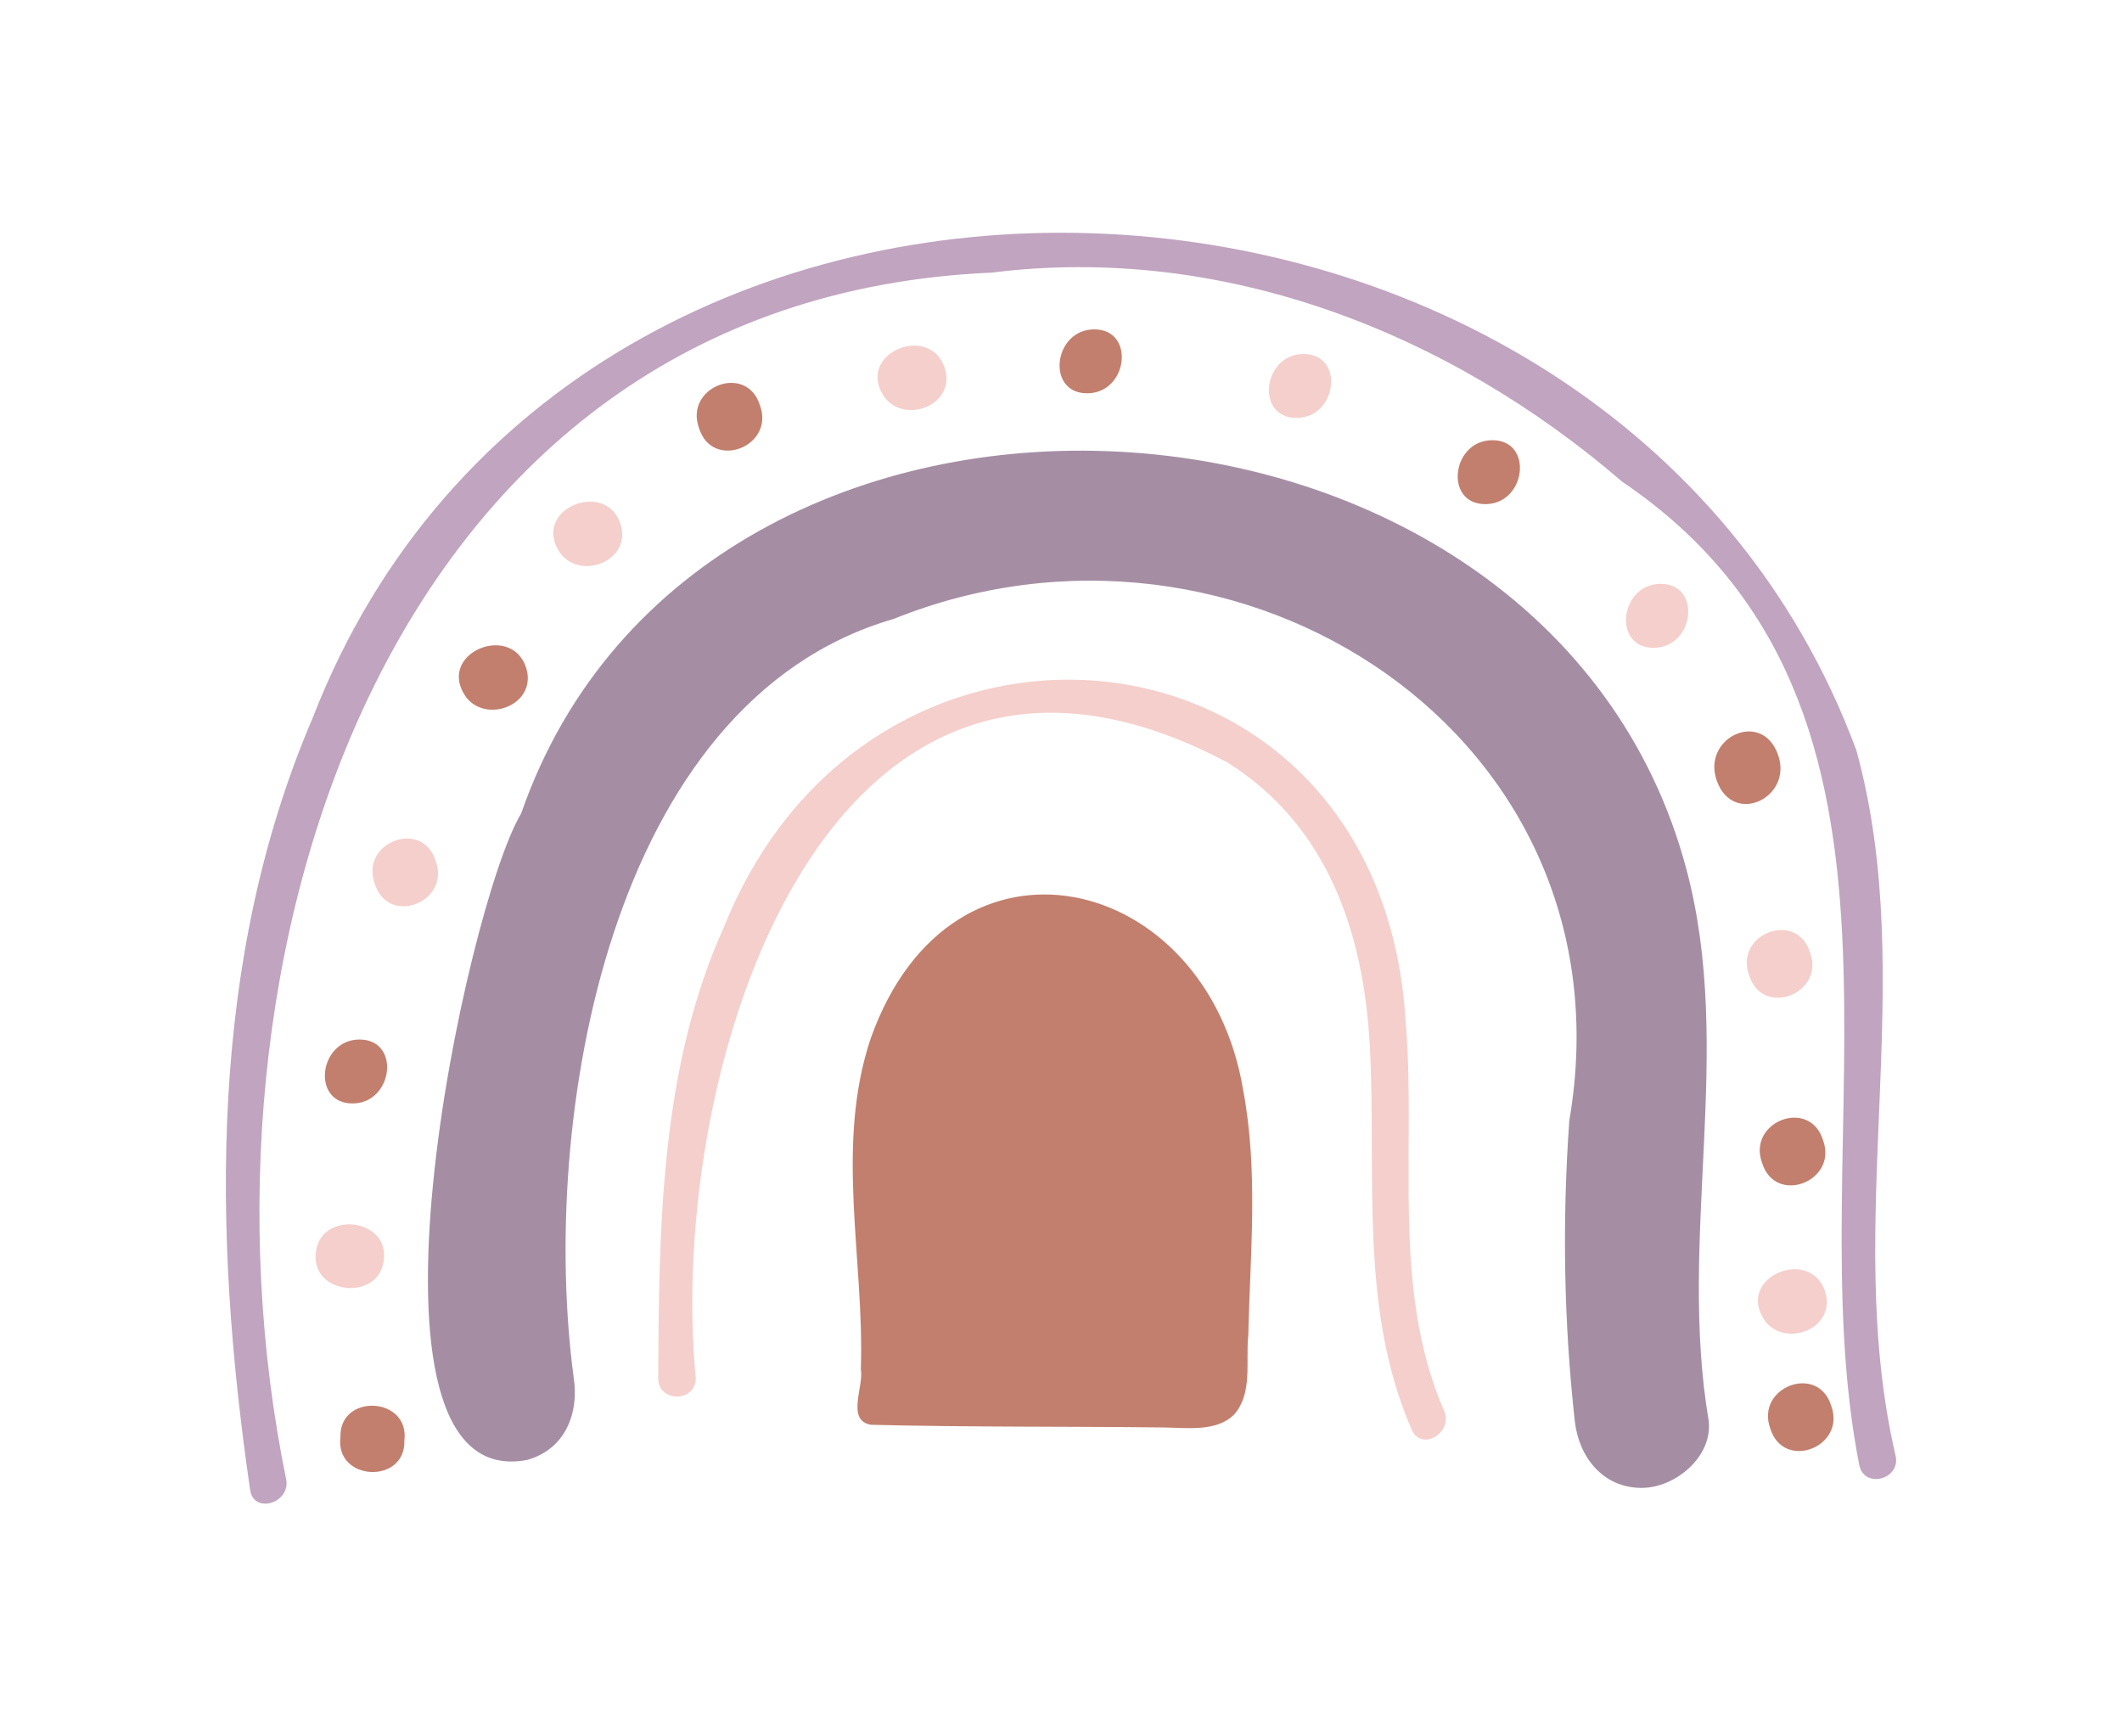 <?xml version="1.0" encoding="UTF-8"?>
<svg id="a" data-name="Lag 1" xmlns="http://www.w3.org/2000/svg" width="5.5in" height="4.5in" viewBox="0 0 396 324">
  <path d="m129.841,257.207c-5.561-57.707,24.296-154.667,99.278-114.905,18.633,11.766,25.356,31.679,26.507,52.809,1.316,24.143-2.103,48.859,7.825,71.672,1.793,4.12,7.826.56,6.044-3.533-9.997-22.973-5.096-48.831-7.21-73.052-4.828-76.014-99.511-85.883-127.092-17.429-11.972,26.376-12.221,56.013-12.353,84.438-.021,4.505,6.979,4.511,7,0h0Z" fill="#f5cfcb"/>
  <path d="m231.999,203.431c-6.781-40.774-54.344-52.043-69.464-9.805-6.794,20.06-1.197,41.308-1.887,61.876.584,3.237-2.792,9.556,1.886,10.355,18.153.455,36.32.285,54.479.497,4.234.028,10.101.94,13.358-2.482,3.42-3.988,2.072-9.762,2.573-14.607.354-15.264,1.909-30.716-.946-45.834Z" fill="#c27f6d"/>
  <path d="m318.875,265.133c-5.809-34.214,4.814-69.214-4.145-102.874-25.883-97.61-184.054-106.842-217.473-10.473-10.213,16.854-33.993,127.254,1.073,120.639,7.134-1.962,9.761-8.68,8.732-15.378-6.398-47.751,6.35-126.091,59.685-141.551,64.42-25.922,138.456,21.759,126.107,93.629-1.32,18.696-1.039,37.374,1.023,56.009.743,6.709,5.214,12.5,12.5,12.5,6.182,0,13.248-5.747,12.5-12.5Z" fill="#a58ea4"/>
  <path d="m53.43,276.173c-19.751-95.964,17.745-220.398,131.62-225.302,43.1-5.414,85.265,11.08,117.705,39.033,62.697,42.416,31.955,121.594,44.235,183.573,1.026,4.384,7.777,2.528,6.754-1.862-10.1-43.313,4.525-88.442-7.304-131.58C300.983,17.234,107.394,7.5,58.348,133.965c-19.466,45.421-18.676,96.018-11.667,144.069.648,4.441,7.394,2.553,6.75-1.861h0Z" fill="#c1a4bf"/>
  <path d="m71.631,235.071c-.785,7.822-13.644,6.579-12.694-1.341.785-7.821,13.645-6.579,12.694,1.341Zm9.689-74.38c-2.456-8.015-14.184-3.511-11.391,4.185,2.456,8.015,14.184,3.511,11.391-4.185Zm34.699-62.038c-2.035-9.827-17.499-3.727-11.335,4.741,3.784,4.657,12.428,1.508,11.335-4.741Zm60.511-29.106c-2.035-9.827-17.499-3.727-11.335,4.741,3.784,4.657,12.429,1.508,11.335-4.741Zm66.744-3.493c-7.649,0-9.054,11.928-1.341,11.928,7.649,0,9.054-11.928,1.341-11.928Zm66.638,42.894c-7.649,0-9.053,11.928-1.34,11.928,7.649,0,9.054-11.928,1.34-11.928Zm27.882,68.813c-2.456-8.015-14.185-3.511-11.391,4.185,2.455,8.015,14.184,3.511,11.391-4.185Zm3.033,64.127c-2.035-9.827-17.5-3.727-11.335,4.741,3.784,4.657,12.428,1.508,11.335-4.741Z" fill="#f5cfcb"/>
  <path d="m75.461,268.773c.279,8.266-12.945,7.636-11.928-.575-.279-8.266,12.945-7.636,11.928.575Zm-8.357-74.805c-7.649,0-9.054,11.928-1.341,11.928,7.649,0,9.054-11.928,1.341-11.928Zm31.298-68.507c-2.036-9.827-17.5-3.727-11.335,4.741,3.784,4.657,12.427,1.508,11.335-4.741Zm43.429-49.792c-2.456-8.015-14.184-3.511-11.391,4.185,2.456,8.015,14.184,3.511,11.391-4.185Zm62.379-14.212c-7.649,0-9.053,11.928-1.34,11.928,7.649,0,9.054-11.928,1.34-11.928Zm74.298,20.681c-7.649,0-9.054,11.928-1.341,11.928,7.649,0,9.054-11.928,1.341-11.928Zm53.28,58.637c-3.062-8.485-14.307-3.097-11.391,4.951,3.062,8.485,14.307,3.097,11.391-4.951Zm8.426,72c-2.457-8.015-14.185-3.511-11.391,4.185,2.455,8.015,14.183,3.511,11.391-4.185Zm1.532,49.568c-2.456-8.015-14.185-3.511-11.391,4.185,2.455,8.015,14.184,3.511,11.391-4.185Z" fill="#c27f6d"/>
</svg>